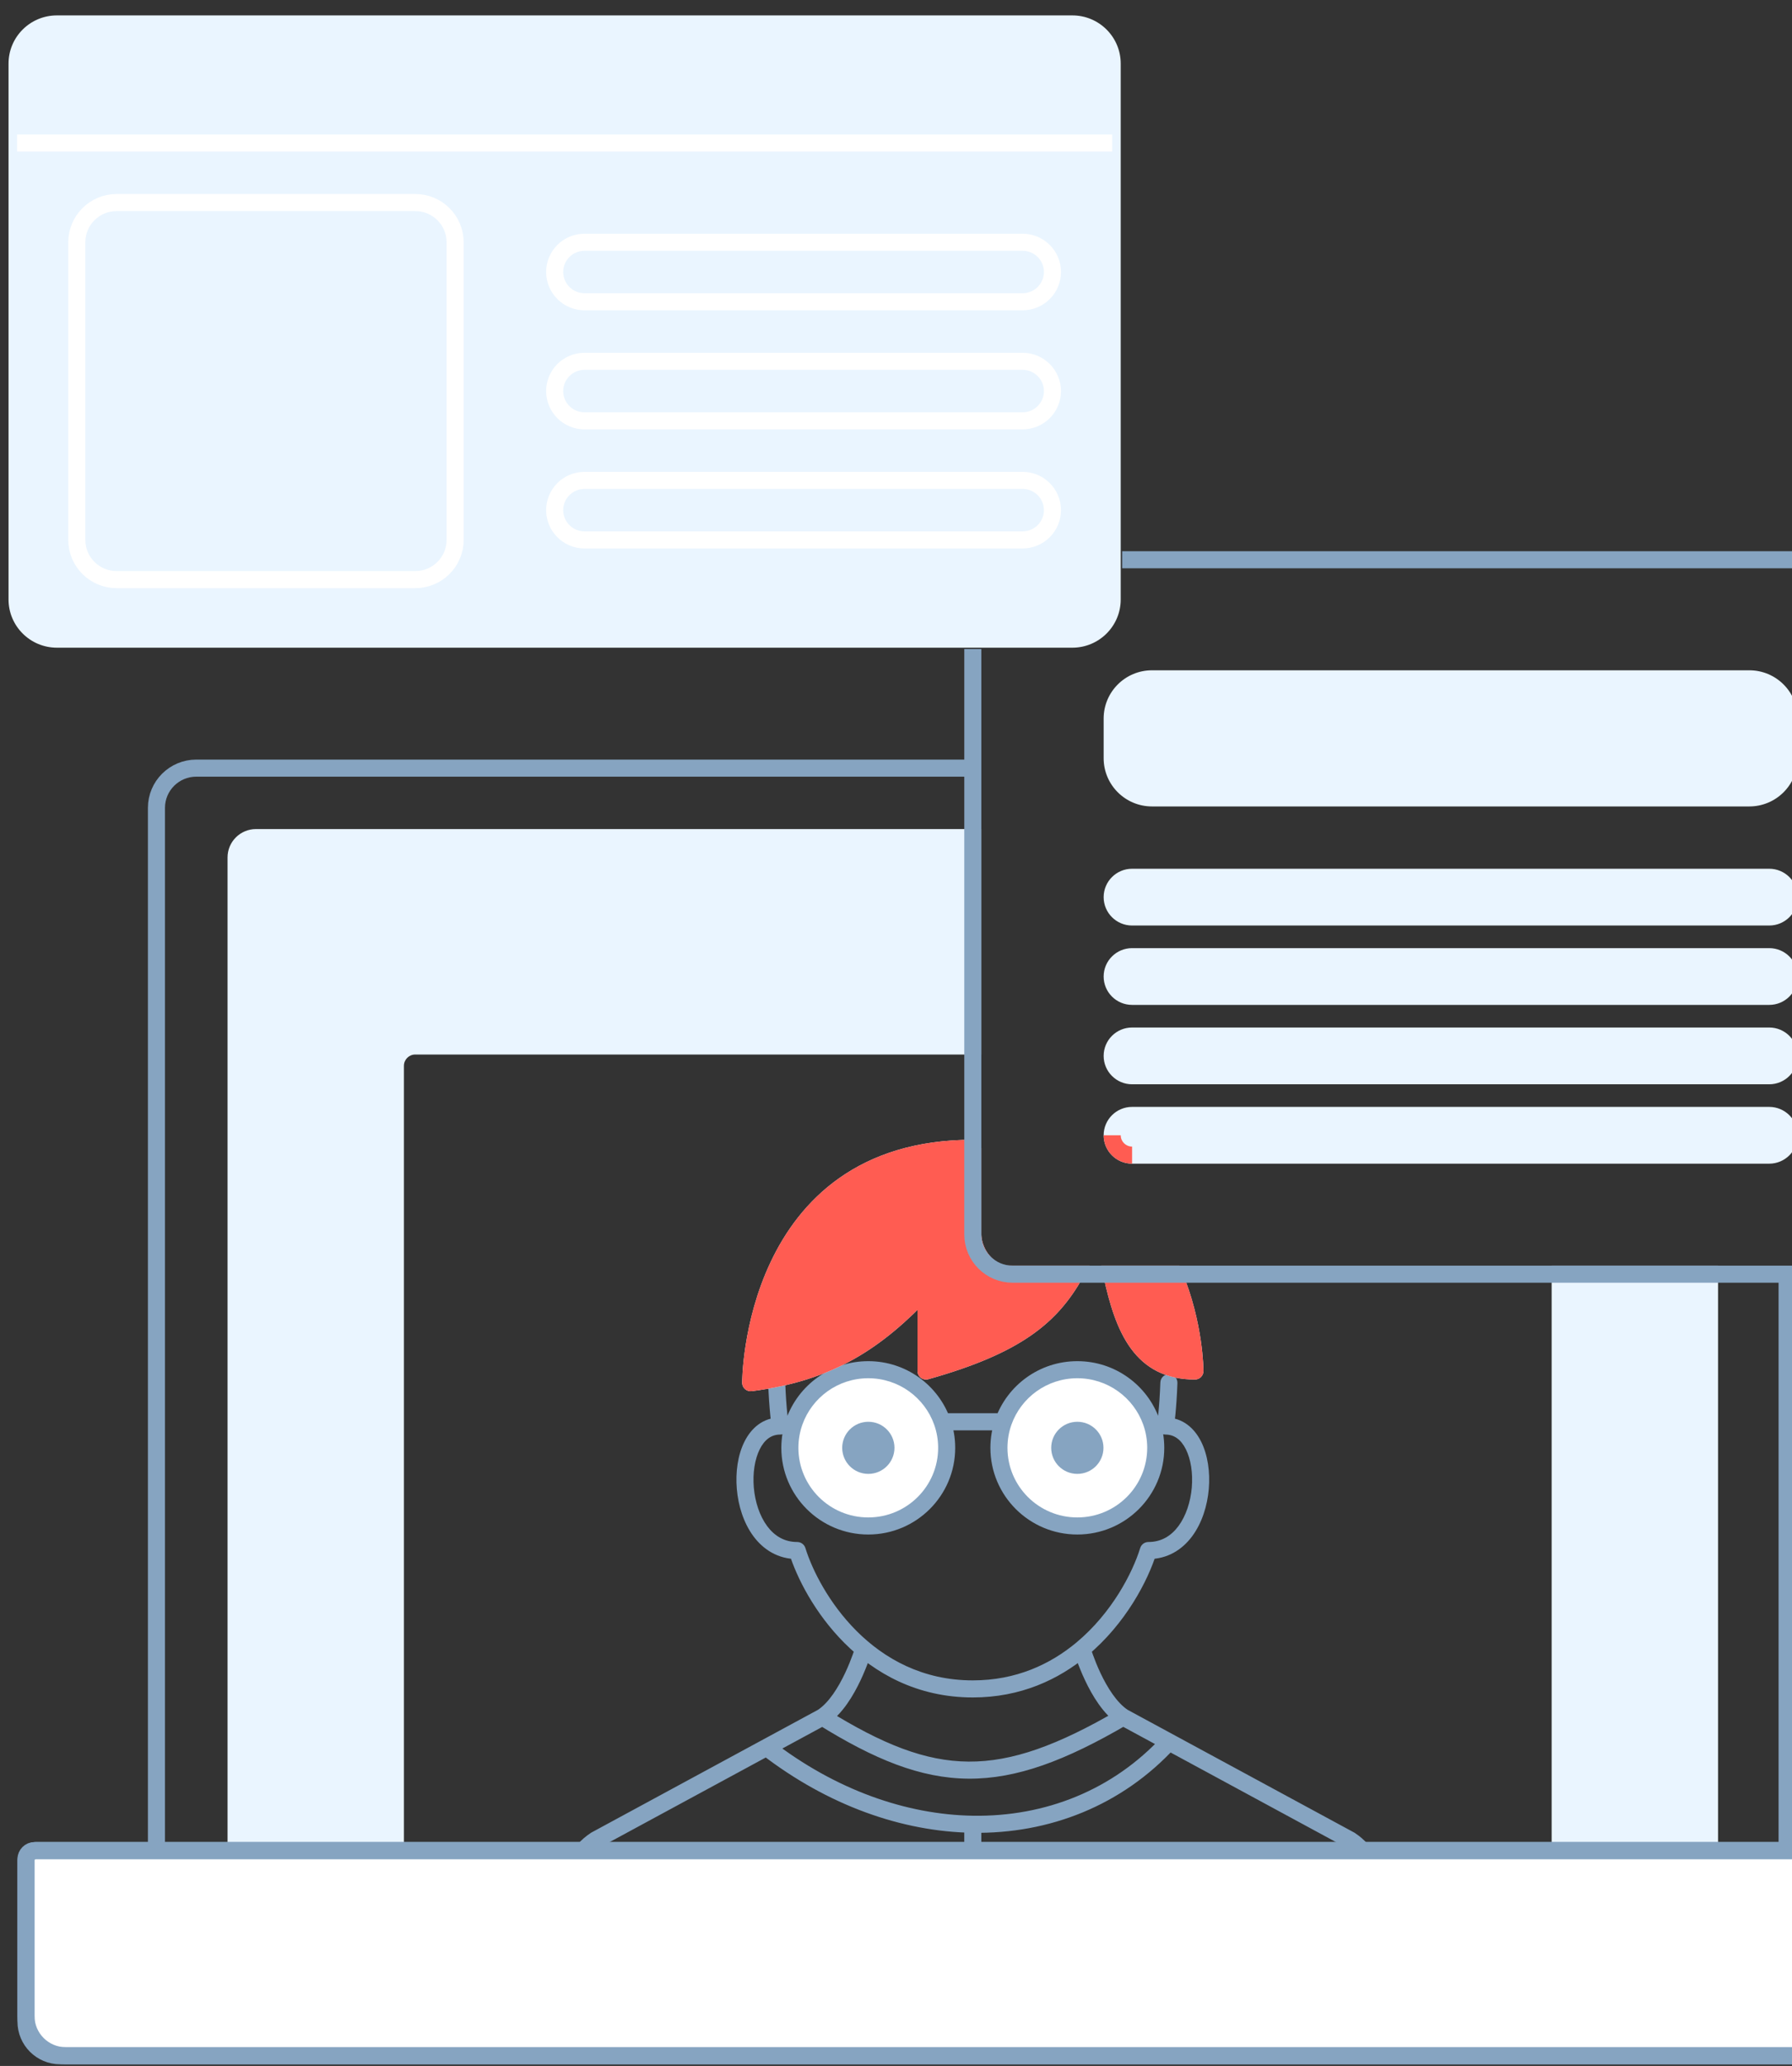 <svg width="105" height="121" viewBox="0 0 105 121" fill="none" xmlns="http://www.w3.org/2000/svg">
<rect x="0" y="0" width="105" height="121" fill="#333333" stroke="none"/>
<path d="M55.469 84.797C55.469 87.325 53.412 89.374 50.875 89.374C48.338 89.374 46.281 87.325 46.281 84.797C46.281 84.262 46.373 83.749 46.543 83.272C47.173 81.494 48.875 80.221 50.875 80.221C52.875 80.221 54.577 81.494 55.207 83.272C55.377 83.749 55.469 84.262 55.469 84.797Z" fill="white"/>
<path d="M67.719 84.797C67.719 87.325 65.662 89.374 63.125 89.374C60.588 89.374 58.531 87.325 58.531 84.797C58.531 84.262 58.623 83.749 58.793 83.272C59.423 81.494 61.125 80.221 63.125 80.221C65.125 80.221 66.827 81.494 67.457 83.272C67.627 83.749 67.719 84.262 67.719 84.797Z" fill="white"/>
<path d="M46.713 90.813L47.191 90.665C47.126 90.456 46.932 90.313 46.713 90.313V90.813ZM45.71 83.52V84.02C45.855 84.02 45.993 83.957 46.088 83.847C46.183 83.737 46.225 83.591 46.205 83.447L45.71 83.52ZM67.287 90.813V90.313C67.067 90.313 66.874 90.456 66.809 90.665L67.287 90.813ZM63.398 96.578L63.077 96.194L63.077 96.194L63.398 96.578ZM68.29 83.52L67.796 83.447C67.775 83.591 67.817 83.737 67.912 83.847C68.007 83.957 68.145 84.02 68.29 84.02V83.52ZM34.891 107.769L34.653 107.329L34.634 107.339L34.617 107.351L34.891 107.769ZM79.109 107.769L79.383 107.351L79.366 107.339L79.347 107.329L79.109 107.769ZM46.01 80.966C46 80.691 45.768 80.475 45.492 80.484C45.217 80.494 45.001 80.726 45.01 81.002L46.01 80.966ZM68.99 81.002C68.999 80.726 68.784 80.494 68.507 80.484C68.231 80.475 68 80.691 67.99 80.966L68.99 81.002ZM42.724 103.527L42.962 103.967L42.962 103.967L42.724 103.527ZM46.543 83.272L46.071 83.105L46.543 83.272ZM67.457 83.272L67.929 83.105L67.457 83.272ZM57 106.844L57.008 106.344L57 106.844ZM46.236 90.961C46.675 92.38 47.73 94.479 49.483 96.232C51.246 97.993 53.729 99.417 57 99.417V98.417C54.048 98.417 51.807 97.14 50.19 95.525C48.565 93.901 47.588 91.948 47.191 90.665L46.236 90.961ZM46.713 90.313C45.958 90.313 45.376 89.956 44.947 89.376C44.51 88.784 44.242 87.967 44.169 87.124C44.097 86.278 44.225 85.464 44.515 84.882C44.799 84.312 45.202 84.02 45.71 84.02V83.02C44.712 83.02 44.017 83.639 43.62 84.436C43.227 85.222 43.089 86.231 43.173 87.209C43.257 88.189 43.57 89.196 44.143 89.971C44.726 90.759 45.587 91.313 46.713 91.313V90.313ZM66.809 90.665C66.354 92.135 65.142 94.472 63.077 96.194L63.718 96.962C65.958 95.093 67.264 92.579 67.764 90.961L66.809 90.665ZM63.077 96.194C61.539 97.478 59.532 98.417 57 98.417V99.417C59.801 99.417 62.028 98.372 63.718 96.962L63.077 96.194ZM67.287 91.313C68.413 91.313 69.274 90.759 69.857 89.971C70.43 89.196 70.743 88.189 70.827 87.209C70.911 86.231 70.772 85.222 70.38 84.436C69.983 83.639 69.288 83.02 68.29 83.02V84.02C68.798 84.02 69.201 84.312 69.485 84.882C69.775 85.464 69.903 86.278 69.831 87.124C69.758 87.967 69.49 88.784 69.053 89.376C68.624 89.956 68.042 90.313 67.287 90.313V91.313ZM34.617 107.351C33.457 108.111 32.766 109.459 32.766 110.893H33.766C33.766 109.772 34.307 108.75 35.165 108.187L34.617 107.351ZM50.602 96.578C50.123 96.438 50.123 96.438 50.123 96.438C50.123 96.438 50.123 96.438 50.123 96.438C50.123 96.438 50.123 96.438 50.123 96.438C50.123 96.438 50.122 96.438 50.122 96.439C50.122 96.439 50.121 96.441 50.121 96.443C50.119 96.448 50.117 96.455 50.114 96.465C50.108 96.485 50.099 96.516 50.086 96.555C50.06 96.634 50.022 96.749 49.971 96.891C49.869 97.175 49.718 97.563 49.521 97.981C49.116 98.841 48.562 99.725 47.916 100.149L48.464 100.985C49.359 100.398 50.011 99.288 50.426 98.407C50.64 97.954 50.803 97.534 50.913 97.228C50.968 97.075 51.009 96.95 51.038 96.862C51.052 96.817 51.063 96.783 51.07 96.758C51.074 96.746 51.077 96.737 51.079 96.73C51.08 96.727 51.081 96.724 51.081 96.722C51.081 96.722 51.082 96.721 51.082 96.72C51.082 96.72 51.082 96.719 51.082 96.719C51.082 96.719 51.082 96.719 51.082 96.719C51.082 96.719 51.082 96.719 50.602 96.578ZM65.572 101.007L78.871 108.208L79.347 107.329L66.048 100.128L65.572 101.007ZM78.835 108.187C79.693 108.75 80.234 109.772 80.234 110.893H81.234C81.234 109.459 80.543 108.111 79.383 107.351L78.835 108.187ZM63.398 96.578C62.918 96.719 62.918 96.719 62.918 96.719C62.918 96.719 62.918 96.719 62.918 96.719C62.918 96.719 62.918 96.72 62.918 96.72C62.918 96.721 62.919 96.722 62.919 96.722C62.919 96.724 62.92 96.727 62.921 96.73C62.923 96.737 62.926 96.746 62.93 96.758C62.937 96.783 62.948 96.817 62.962 96.862C62.991 96.95 63.032 97.075 63.087 97.228C63.197 97.534 63.36 97.954 63.574 98.407C63.989 99.288 64.641 100.398 65.536 100.985L66.084 100.149C65.439 99.725 64.884 98.841 64.478 97.981C64.282 97.563 64.131 97.175 64.029 96.891C63.978 96.749 63.939 96.634 63.914 96.555C63.901 96.516 63.892 96.485 63.886 96.465C63.883 96.455 63.881 96.448 63.879 96.443C63.879 96.441 63.878 96.439 63.878 96.439C63.878 96.438 63.877 96.438 63.877 96.438C63.877 96.438 63.877 96.438 63.877 96.438C63.877 96.438 63.877 96.438 63.877 96.438C63.877 96.438 63.877 96.438 63.398 96.578ZM45.71 83.52C46.205 83.447 46.205 83.448 46.205 83.448C46.205 83.448 46.205 83.448 46.205 83.448C46.205 83.448 46.205 83.448 46.205 83.448C46.205 83.448 46.205 83.448 46.205 83.447C46.204 83.447 46.204 83.447 46.204 83.446C46.204 83.444 46.204 83.442 46.203 83.439C46.202 83.432 46.201 83.421 46.199 83.407C46.195 83.378 46.189 83.335 46.182 83.278C46.168 83.165 46.149 82.996 46.128 82.78C46.086 82.347 46.036 81.723 46.01 80.966L45.01 81.002C45.038 81.782 45.089 82.427 45.133 82.877C45.154 83.102 45.175 83.279 45.19 83.401C45.197 83.462 45.203 83.508 45.208 83.541C45.21 83.557 45.212 83.569 45.213 83.578C45.214 83.582 45.214 83.585 45.214 83.588C45.215 83.589 45.215 83.59 45.215 83.591C45.215 83.591 45.215 83.591 45.215 83.591C45.215 83.591 45.215 83.591 45.215 83.592C45.215 83.592 45.215 83.592 45.215 83.592C45.215 83.592 45.215 83.592 45.71 83.52ZM68.29 83.52C68.785 83.592 68.785 83.592 68.785 83.592C68.785 83.592 68.785 83.592 68.785 83.592C68.785 83.591 68.785 83.591 68.785 83.591C68.785 83.591 68.785 83.591 68.785 83.591C68.785 83.59 68.785 83.589 68.786 83.588C68.786 83.585 68.786 83.582 68.787 83.578C68.788 83.569 68.79 83.557 68.792 83.541C68.796 83.508 68.803 83.462 68.81 83.401C68.825 83.279 68.846 83.102 68.868 82.877C68.912 82.427 68.962 81.782 68.99 81.002L67.99 80.966C67.964 81.723 67.915 82.347 67.872 82.78C67.851 82.996 67.832 83.165 67.818 83.278C67.811 83.335 67.805 83.378 67.801 83.407C67.799 83.421 67.798 83.432 67.797 83.439C67.796 83.442 67.796 83.444 67.796 83.446C67.796 83.447 67.796 83.447 67.796 83.447C67.796 83.448 67.796 83.448 67.796 83.448C67.796 83.448 67.796 83.448 67.796 83.448C67.796 83.448 67.796 83.448 67.796 83.448C67.796 83.448 67.796 83.447 68.29 83.52ZM47.926 100.992C51.229 103.045 53.927 104.155 56.749 104.174C59.569 104.193 62.431 103.122 66.062 100.999L65.558 100.136C61.98 102.227 59.307 103.191 56.756 103.174C54.208 103.157 51.7 102.161 48.454 100.143L47.926 100.992ZM47.952 100.128L42.486 103.087L42.962 103.967L48.428 101.007L47.952 100.128ZM42.486 103.087L34.653 107.329L35.129 108.208L42.962 103.967L42.486 103.087ZM54.969 84.797C54.969 87.047 53.138 88.874 50.875 88.874V89.874C53.686 89.874 55.969 87.603 55.969 84.797H54.969ZM50.875 88.874C48.612 88.874 46.781 87.047 46.781 84.797H45.781C45.781 87.603 48.064 89.874 50.875 89.874V88.874ZM67.219 84.797C67.219 87.047 65.388 88.874 63.125 88.874V89.874C65.936 89.874 68.219 87.603 68.219 84.797H67.219ZM63.125 88.874C60.862 88.874 59.031 87.047 59.031 84.797H58.031C58.031 87.603 60.314 89.874 63.125 89.874V88.874ZM50.875 80.721C52.658 80.721 54.174 81.856 54.736 83.439L55.679 83.105C54.979 81.133 53.092 79.721 50.875 79.721V80.721ZM54.736 83.439C54.887 83.863 54.969 84.32 54.969 84.797H55.969C55.969 84.205 55.867 83.635 55.679 83.105L54.736 83.439ZM59.031 84.797C59.031 84.32 59.113 83.863 59.264 83.439L58.321 83.105C58.133 83.635 58.031 84.205 58.031 84.797H59.031ZM59.264 83.439C59.826 81.856 61.342 80.721 63.125 80.721V79.721C60.907 79.721 59.021 81.133 58.321 83.105L59.264 83.439ZM55.207 83.772H58.793V82.772H55.207V83.772ZM46.781 84.797C46.781 84.32 46.863 83.863 47.014 83.439L46.071 83.105C45.883 83.635 45.781 84.205 45.781 84.797H46.781ZM47.014 83.439C47.576 81.856 49.092 80.721 50.875 80.721V79.721C48.657 79.721 46.771 81.133 46.071 83.105L47.014 83.439ZM63.125 80.721C64.908 80.721 66.424 81.856 66.986 83.439L67.929 83.105C67.229 81.133 65.342 79.721 63.125 79.721V80.721ZM66.986 83.439C67.137 83.863 67.219 84.32 67.219 84.797H68.219C68.219 84.205 68.117 83.635 67.929 83.105L66.986 83.439ZM44.609 102.737C48.503 105.742 52.85 107.278 56.992 107.344L57.008 106.344C53.103 106.282 48.96 104.832 45.22 101.945L44.609 102.737ZM56.992 107.344C61.492 107.414 65.74 105.745 68.858 102.357L68.122 101.68C65.21 104.844 61.243 106.41 57.008 106.344L56.992 107.344ZM56.5 106.844V110.893H57.5V106.844H56.5Z" fill="#86A4C1"/>
<path d="M1 3.727V35.109C1 36.393 2.045 37.434 3.333 37.434H62.833C64.122 37.434 65.167 36.393 65.167 35.109V3.727C65.167 2.443 64.122 1.402 62.833 1.402H3.333C2.045 1.402 1 2.443 1 3.727Z" fill="#EAF5FF"/>
<path d="M100.167 108.334H91.417V74.627H100.167V108.334Z" fill="#EAF5FF"/>
<path d="M23.167 62.423C23.167 61.781 23.689 61.261 24.333 61.261H57V49.057H15C14.356 49.057 13.833 49.577 13.833 50.219V108.334H23.167V62.423Z" fill="#EAF5FF"/>
<path d="M43.984 80.984C43.984 80.984 43.984 67.254 57 67.254V72.303C57 72.884 57.35 74.162 58.75 74.627H62.984C61.585 77.079 59.614 78.793 54.26 80.297V75.492C51.354 78.58 48.621 80.387 43.984 80.984Z" fill="#EAF5FF"/>
<path d="M65.167 42.083V44.408C65.167 45.691 66.211 46.732 67.5 46.732H102.5C103.789 46.732 104.833 45.691 104.833 44.408V42.083C104.833 40.799 103.789 39.758 102.5 39.758H67.5C66.211 39.758 65.167 40.799 65.167 42.083Z" fill="#EAF5FF"/>
<path d="M66.333 53.706H103.667C104.311 53.706 104.833 53.186 104.833 52.544C104.833 51.902 104.311 51.381 103.667 51.381H66.333C65.689 51.381 65.167 51.902 65.167 52.544C65.167 53.186 65.689 53.706 66.333 53.706Z" fill="#EAF5FF"/>
<path d="M66.333 58.355H103.667C104.311 58.355 104.833 57.835 104.833 57.193C104.833 56.551 104.311 56.031 103.667 56.031H66.333C65.689 56.031 65.167 56.551 65.167 57.193C65.167 57.835 65.689 58.355 66.333 58.355Z" fill="#EAF5FF"/>
<path d="M66.333 63.005H103.667C104.311 63.005 104.833 62.484 104.833 61.842C104.833 61.2 104.311 60.68 103.667 60.68H66.333C65.689 60.68 65.167 61.2 65.167 61.842C65.167 62.484 65.689 63.005 66.333 63.005Z" fill="#EAF5FF"/>
<path d="M66.333 67.654H103.667C104.311 67.654 104.833 67.133 104.833 66.491C104.833 65.85 104.311 65.329 103.667 65.329H66.333C65.689 65.329 65.167 65.85 65.167 66.491C65.167 67.133 65.689 67.654 66.333 67.654Z" fill="#EAF5FF"/>
<path d="M70.016 80.297C66.886 80.297 65.841 77.881 65.143 74.627H68.779C70.016 77.581 70.016 80.297 70.016 80.297Z" fill="#EAF5FF"/>
<path d="M91.417 108.334H90.917V108.834H91.417V108.334ZM100.167 108.334V108.834H100.667V108.334H100.167ZM23.167 108.334V108.834H23.667V108.334H23.167ZM13.833 108.334H13.333V108.834H13.833V108.334ZM57 67.254H57.5C57.5 66.978 57.276 66.754 57 66.754V67.254ZM43.984 80.984L43.484 80.984C43.484 81.128 43.546 81.264 43.654 81.359C43.762 81.454 43.906 81.498 44.048 81.48L43.984 80.984ZM54.26 75.492H54.76C54.76 75.287 54.635 75.103 54.444 75.027C54.254 74.952 54.036 75 53.896 75.149L54.26 75.492ZM54.26 80.297H53.76C53.76 80.454 53.833 80.601 53.958 80.696C54.083 80.79 54.245 80.821 54.395 80.779L54.26 80.297ZM57 49.057H57.5V48.557H57V49.057ZM57 61.261V61.761H57.5V61.261H57ZM91.417 74.627V74.127H90.917V74.627H91.417ZM100.167 74.627H100.667V74.127H100.167V74.627ZM58.75 74.627L58.592 75.102L58.669 75.127H58.75V74.627ZM62.984 74.627L63.419 74.875L63.845 74.127H62.984V74.627ZM65.143 74.627V74.127H64.525L64.654 74.732L65.143 74.627ZM70.016 80.297V80.797C70.148 80.797 70.275 80.745 70.369 80.651C70.463 80.557 70.516 80.43 70.516 80.297L70.016 80.297ZM68.779 74.627L69.24 74.434L69.111 74.127H68.779V74.627ZM1.5 35.109V3.727H0.5V35.109H1.5ZM1.5 3.727C1.5 2.721 2.319 1.902 3.333 1.902V0.902C1.77 0.902 0.5 2.165 0.5 3.727H1.5ZM3.333 1.902H62.833V0.902H3.333V1.902ZM62.833 1.902C63.848 1.902 64.667 2.721 64.667 3.727H65.667C65.667 2.165 64.396 0.902 62.833 0.902V1.902ZM64.667 3.727V35.109H65.667V3.727H64.667ZM64.667 35.109C64.667 36.115 63.848 36.934 62.833 36.934V37.934C64.396 37.934 65.667 36.671 65.667 35.109H64.667ZM62.833 36.934H3.333V37.934H62.833V36.934ZM3.333 36.934C2.319 36.934 1.5 36.115 1.5 35.109H0.5C0.5 36.671 1.77 37.934 3.333 37.934V36.934ZM91.417 108.834H100.167V107.834H91.417V108.834ZM24.333 60.761C23.415 60.761 22.667 61.504 22.667 62.423H23.667C23.667 62.059 23.963 61.761 24.333 61.761V60.761ZM22.667 62.423V108.334H23.667V62.423H22.667ZM13.833 108.834H23.167V107.834H13.833V108.834ZM13.333 50.219V108.334H14.333V50.219H13.333ZM15 48.557C14.081 48.557 13.333 49.299 13.333 50.219H14.333C14.333 49.855 14.63 49.557 15 49.557V48.557ZM57 66.754C53.653 66.754 51.11 67.639 49.188 68.99C47.27 70.339 46 72.132 45.16 73.905C44.32 75.677 43.902 77.442 43.694 78.761C43.59 79.421 43.537 79.972 43.511 80.36C43.498 80.554 43.491 80.708 43.488 80.814C43.486 80.867 43.485 80.908 43.485 80.937C43.485 80.951 43.484 80.962 43.484 80.97C43.484 80.974 43.484 80.977 43.484 80.98C43.484 80.981 43.484 80.982 43.484 80.982C43.484 80.983 43.484 80.983 43.484 80.983C43.484 80.984 43.484 80.984 43.984 80.984C44.484 80.984 44.484 80.984 44.484 80.984C44.484 80.984 44.484 80.984 44.484 80.984C44.484 80.984 44.484 80.984 44.484 80.983C44.484 80.982 44.484 80.98 44.484 80.978C44.484 80.972 44.484 80.964 44.485 80.952C44.485 80.929 44.486 80.893 44.487 80.846C44.49 80.751 44.496 80.609 44.509 80.428C44.533 80.065 44.583 79.543 44.682 78.917C44.88 77.66 45.276 75.994 46.063 74.333C46.85 72.674 48.02 71.034 49.763 69.808C51.501 68.586 53.839 67.754 57 67.754V66.754ZM44.048 81.48C48.825 80.865 51.659 78.986 54.624 75.835L53.896 75.149C51.049 78.175 48.416 79.909 43.92 80.488L44.048 81.48ZM53.76 75.492V80.297H54.76V75.492H53.76ZM65.667 44.408V42.083H64.667V44.408H65.667ZM65.667 42.083C65.667 41.077 66.486 40.258 67.5 40.258V39.258C65.937 39.258 64.667 40.521 64.667 42.083H65.667ZM67.5 40.258H102.5V39.258H67.5V40.258ZM102.5 40.258C103.514 40.258 104.333 41.077 104.333 42.083H105.333C105.333 40.521 104.063 39.258 102.5 39.258V40.258ZM104.333 42.083V44.408H105.333V42.083H104.333ZM104.333 44.408C104.333 45.414 103.514 46.232 102.5 46.232V47.232C104.063 47.232 105.333 45.969 105.333 44.408H104.333ZM102.5 46.232H67.5V47.232H102.5V46.232ZM67.5 46.232C66.486 46.232 65.667 45.413 65.667 44.408H64.667C64.667 45.969 65.937 47.232 67.5 47.232V46.232ZM103.667 53.206H66.333V54.206H103.667V53.206ZM66.333 53.206C65.963 53.206 65.667 52.908 65.667 52.544H64.667C64.667 53.464 65.415 54.206 66.333 54.206V53.206ZM65.667 52.544C65.667 52.18 65.963 51.881 66.333 51.881V50.881C65.415 50.881 64.667 51.624 64.667 52.544H65.667ZM66.333 51.881H103.667V50.881H66.333V51.881ZM103.667 51.881C104.037 51.881 104.333 52.18 104.333 52.544H105.333C105.333 51.624 104.585 50.881 103.667 50.881V51.881ZM104.333 52.544C104.333 52.908 104.037 53.206 103.667 53.206V54.206C104.585 54.206 105.333 53.464 105.333 52.544H104.333ZM103.667 57.855H66.333V58.855H103.667V57.855ZM66.333 57.855C65.963 57.855 65.667 57.557 65.667 57.193H64.667C64.667 58.113 65.415 58.855 66.333 58.855V57.855ZM65.667 57.193C65.667 56.829 65.963 56.531 66.333 56.531V55.531C65.415 55.531 64.667 56.273 64.667 57.193H65.667ZM66.333 56.531H103.667V55.531H66.333V56.531ZM103.667 56.531C104.037 56.531 104.333 56.829 104.333 57.193H105.333C105.333 56.273 104.585 55.531 103.667 55.531V56.531ZM104.333 57.193C104.333 57.557 104.037 57.855 103.667 57.855V58.855C104.585 58.855 105.333 58.113 105.333 57.193H104.333ZM103.667 62.505H66.333V63.505H103.667V62.505ZM66.333 62.505C65.963 62.505 65.667 62.206 65.667 61.842H64.667C64.667 62.762 65.415 63.505 66.333 63.505V62.505ZM65.667 61.842C65.667 61.478 65.963 61.18 66.333 61.18V60.18C65.415 60.18 64.667 60.922 64.667 61.842H65.667ZM66.333 61.18H103.667V60.18H66.333V61.18ZM103.667 61.18C104.037 61.18 104.333 61.478 104.333 61.842H105.333C105.333 60.922 104.585 60.18 103.667 60.18V61.18ZM104.333 61.842C104.333 62.206 104.037 62.505 103.667 62.505V63.505C104.585 63.505 105.333 62.762 105.333 61.842H104.333ZM103.667 67.154H66.333V68.154H103.667V67.154ZM66.333 67.154C65.963 67.154 65.667 66.855 65.667 66.491H64.667C64.667 67.411 65.415 68.154 66.333 68.154V67.154ZM65.667 66.491C65.667 66.127 65.963 65.829 66.333 65.829V64.829C65.415 64.829 64.667 65.572 64.667 66.491H65.667ZM66.333 65.829H103.667V64.829H66.333V65.829ZM103.667 65.829C104.037 65.829 104.333 66.127 104.333 66.491H105.333C105.333 65.572 104.585 64.829 103.667 64.829V65.829ZM104.333 66.491C104.333 66.855 104.037 67.154 103.667 67.154V68.154C104.585 68.154 105.333 67.411 105.333 66.491H104.333ZM57 48.557H15V49.557H57V48.557ZM57 60.761H24.333V61.761H57V60.761ZM56.5 49.057V61.261H57.5V49.057H56.5ZM91.917 108.334V74.627H90.917V108.334H91.917ZM100.667 108.334V74.627H99.667V108.334H100.667ZM91.417 75.127H100.167V74.127H91.417V75.127ZM56.5 67.254V72.303H57.5V67.254H56.5ZM56.5 72.303C56.5 73.014 56.917 74.546 58.592 75.102L58.908 74.153C57.783 73.779 57.5 72.754 57.5 72.303H56.5ZM54.395 80.779C57.1 80.019 58.99 79.196 60.389 78.229C61.799 77.256 62.689 76.153 63.419 74.875L62.55 74.38C61.88 75.553 61.085 76.534 59.821 77.406C58.547 78.286 56.774 79.072 54.125 79.816L54.395 80.779ZM58.75 75.127H62.984V74.127H58.75V75.127ZM64.654 74.732C65.005 76.367 65.457 77.875 66.264 78.978C67.098 80.118 68.292 80.797 70.016 80.797V79.797C68.609 79.797 67.716 79.268 67.071 78.387C66.398 77.468 65.98 76.142 65.632 74.523L64.654 74.732ZM70.016 80.297C70.516 80.297 70.516 80.297 70.516 80.297C70.516 80.297 70.516 80.297 70.516 80.297C70.516 80.297 70.516 80.296 70.516 80.296C70.516 80.295 70.516 80.295 70.516 80.294C70.516 80.292 70.516 80.289 70.516 80.286C70.516 80.279 70.515 80.27 70.515 80.259C70.515 80.236 70.514 80.203 70.513 80.16C70.51 80.075 70.505 79.951 70.495 79.795C70.475 79.482 70.435 79.036 70.356 78.497C70.197 77.42 69.879 75.96 69.24 74.434L68.317 74.821C68.916 76.249 69.216 77.624 69.366 78.643C69.441 79.152 69.479 79.57 69.497 79.859C69.507 80.003 69.511 80.115 69.513 80.19C69.515 80.227 69.515 80.255 69.515 80.273C69.516 80.282 69.516 80.289 69.516 80.293C69.516 80.295 69.516 80.296 69.516 80.297C69.516 80.298 69.516 80.298 69.516 80.298C69.516 80.298 69.516 80.298 69.516 80.298C69.516 80.298 69.516 80.298 69.516 80.298C69.516 80.297 69.516 80.297 70.016 80.297ZM65.143 75.127H68.779V74.127H65.143V75.127Z" fill="#EAF5FF"/>
<path d="M43.984 80.984C43.984 80.984 43.984 67.254 57 67.254V72.303C57 72.884 57.35 74.162 58.75 74.627H62.984C61.585 77.079 59.614 78.793 54.26 80.297V75.492C51.354 78.58 48.621 80.386 43.984 80.984Z" fill="#FF5C52"/>
<path d="M70.016 80.297C66.886 80.297 65.841 77.881 65.143 74.627H68.779C70.016 77.581 70.016 80.297 70.016 80.297Z" fill="#FF5C52"/>
<path d="M57 67.254H57.5C57.5 66.978 57.276 66.754 57 66.754V67.254ZM43.984 80.984L43.484 80.984C43.484 81.127 43.546 81.264 43.654 81.359C43.762 81.454 43.906 81.498 44.048 81.48L43.984 80.984ZM54.26 75.492H54.76C54.76 75.287 54.635 75.103 54.444 75.027C54.254 74.951 54.036 75 53.896 75.149L54.26 75.492ZM54.26 80.297H53.76C53.76 80.454 53.833 80.601 53.958 80.696C54.083 80.79 54.245 80.821 54.395 80.779L54.26 80.297ZM58.75 74.627L58.592 75.102L58.669 75.127H58.75V74.627ZM62.984 74.627L63.419 74.875L63.845 74.127H62.984V74.627ZM65.143 74.627V74.127H64.525L64.654 74.732L65.143 74.627ZM70.016 80.297V80.797C70.148 80.797 70.275 80.745 70.369 80.651C70.463 80.557 70.516 80.43 70.516 80.297L70.016 80.297ZM68.779 74.627L69.24 74.434L69.111 74.127H68.779V74.627ZM57 66.754C53.653 66.754 51.11 67.638 49.188 68.99C47.27 70.339 46 72.131 45.16 73.905C44.32 75.677 43.902 77.442 43.694 78.76C43.59 79.421 43.537 79.972 43.511 80.36C43.498 80.554 43.491 80.708 43.488 80.814C43.486 80.867 43.485 80.908 43.485 80.937C43.485 80.951 43.484 80.962 43.484 80.97C43.484 80.974 43.484 80.977 43.484 80.979C43.484 80.981 43.484 80.981 43.484 80.982C43.484 80.983 43.484 80.983 43.484 80.983C43.484 80.983 43.484 80.984 43.984 80.984C44.484 80.984 44.484 80.984 44.484 80.984C44.484 80.984 44.484 80.984 44.484 80.984C44.484 80.984 44.484 80.984 44.484 80.983C44.484 80.982 44.484 80.98 44.484 80.978C44.484 80.972 44.484 80.964 44.485 80.952C44.485 80.929 44.486 80.893 44.487 80.845C44.49 80.75 44.496 80.609 44.509 80.427C44.533 80.065 44.583 79.543 44.682 78.916C44.88 77.66 45.276 75.993 46.063 74.333C46.85 72.674 48.02 71.034 49.763 69.808C51.501 68.586 53.839 67.754 57 67.754V66.754ZM44.048 81.48C48.825 80.864 51.659 78.986 54.624 75.834L53.896 75.149C51.049 78.174 48.416 79.909 43.92 80.488L44.048 81.48ZM53.76 75.492V80.297H54.76V75.492H53.76ZM66.333 67.153C65.963 67.153 65.667 66.855 65.667 66.491H64.667C64.667 67.411 65.415 68.153 66.333 68.153V67.153ZM56.5 67.254V72.303H57.5V67.254H56.5ZM56.5 72.303C56.5 73.014 56.917 74.546 58.592 75.102L58.908 74.153C57.783 73.779 57.5 72.754 57.5 72.303H56.5ZM54.395 80.779C57.1 80.019 58.99 79.195 60.389 78.229C61.799 77.255 62.689 76.153 63.419 74.875L62.55 74.379C61.88 75.553 61.085 76.534 59.821 77.406C58.547 78.286 56.774 79.072 54.125 79.816L54.395 80.779ZM58.75 75.127H62.984V74.127H58.75V75.127ZM64.654 74.732C65.005 76.367 65.457 77.875 66.264 78.978C67.098 80.118 68.292 80.797 70.016 80.797V79.797C68.609 79.797 67.716 79.268 67.071 78.387C66.398 77.468 65.98 76.141 65.632 74.522L64.654 74.732ZM70.016 80.297C70.516 80.297 70.516 80.297 70.516 80.297C70.516 80.297 70.516 80.297 70.516 80.297C70.516 80.296 70.516 80.296 70.516 80.296C70.516 80.295 70.516 80.294 70.516 80.293C70.516 80.291 70.516 80.289 70.516 80.286C70.516 80.279 70.515 80.27 70.515 80.259C70.515 80.236 70.514 80.202 70.513 80.16C70.51 80.074 70.505 79.951 70.495 79.795C70.475 79.482 70.435 79.036 70.356 78.497C70.197 77.42 69.879 75.96 69.24 74.434L68.317 74.82C68.916 76.249 69.216 77.623 69.366 78.643C69.441 79.152 69.479 79.57 69.497 79.859C69.507 80.003 69.511 80.115 69.513 80.19C69.515 80.227 69.515 80.255 69.515 80.273C69.516 80.282 69.516 80.289 69.516 80.293C69.516 80.295 69.516 80.296 69.516 80.297C69.516 80.297 69.516 80.298 69.516 80.298C69.516 80.298 69.516 80.298 69.516 80.297C69.516 80.297 69.516 80.297 69.516 80.297C69.516 80.297 69.516 80.297 70.016 80.297ZM65.143 75.127H68.779V74.127H65.143V75.127Z" fill="#FF5C52"/>
<ellipse cx="50.879" cy="84.797" rx="1.531" ry="1.526" fill="#86A4C1"/>
<ellipse cx="63.125" cy="84.797" rx="1.531" ry="1.526" fill="#86A4C1"/>
<path d="M9.167 108.385H104.713H111.857C112.133 108.385 112.357 108.609 112.357 108.885V118.402C112.357 119.507 111.461 120.402 110.357 120.402H3.523C2.419 120.402 1.523 119.507 1.523 118.402V108.885C1.523 108.609 1.747 108.385 2.023 108.385H9.167Z" fill="white" stroke="#86A4C1"/>
<path d="M104.713 108.383H9.167M104.713 108.383H111.773C112.096 108.383 112.357 108.643 112.357 108.964V118.076C112.357 119.36 111.312 120.401 110.023 120.401H3.857C2.568 120.401 1.523 119.36 1.523 118.076V108.964C1.523 108.643 1.785 108.383 2.107 108.383H9.167M104.713 108.383V74.627M9.167 108.383V47.313C9.167 46.029 10.212 44.988 11.5 44.988H56.94M57.001 38.014V72.302C57.001 73.586 58.045 74.627 59.334 74.627H110.084C111.372 74.627 112.417 73.586 112.417 72.302V35.109C112.417 33.825 111.372 32.784 110.084 32.784H65.751" stroke="#86A4C1"/>
<path d="M1 8.376H65.167M6.833 33.947H24.333C25.622 33.947 26.667 32.906 26.667 31.622V14.188C26.667 12.904 25.622 11.863 24.333 11.863H6.833C5.545 11.863 4.5 12.904 4.5 14.188V31.622C4.5 32.906 5.545 33.947 6.833 33.947ZM34.25 17.674H59.917C60.883 17.674 61.667 16.894 61.667 15.931C61.667 14.968 60.883 14.188 59.917 14.188H34.25C33.283 14.188 32.5 14.968 32.5 15.931C32.5 16.894 33.283 17.674 34.25 17.674ZM34.25 24.648H59.917C60.883 24.648 61.667 23.868 61.667 22.905C61.667 21.942 60.883 21.161 59.917 21.161H34.25C33.283 21.161 32.5 21.942 32.5 22.905C32.5 23.868 33.283 24.648 34.25 24.648ZM34.25 31.622H59.917C60.883 31.622 61.667 30.841 61.667 29.879C61.667 28.916 60.883 28.135 59.917 28.135H34.25C33.283 28.135 32.5 28.916 32.5 29.879C32.5 30.841 33.283 31.622 34.25 31.622Z" stroke="white"/>
</svg>
